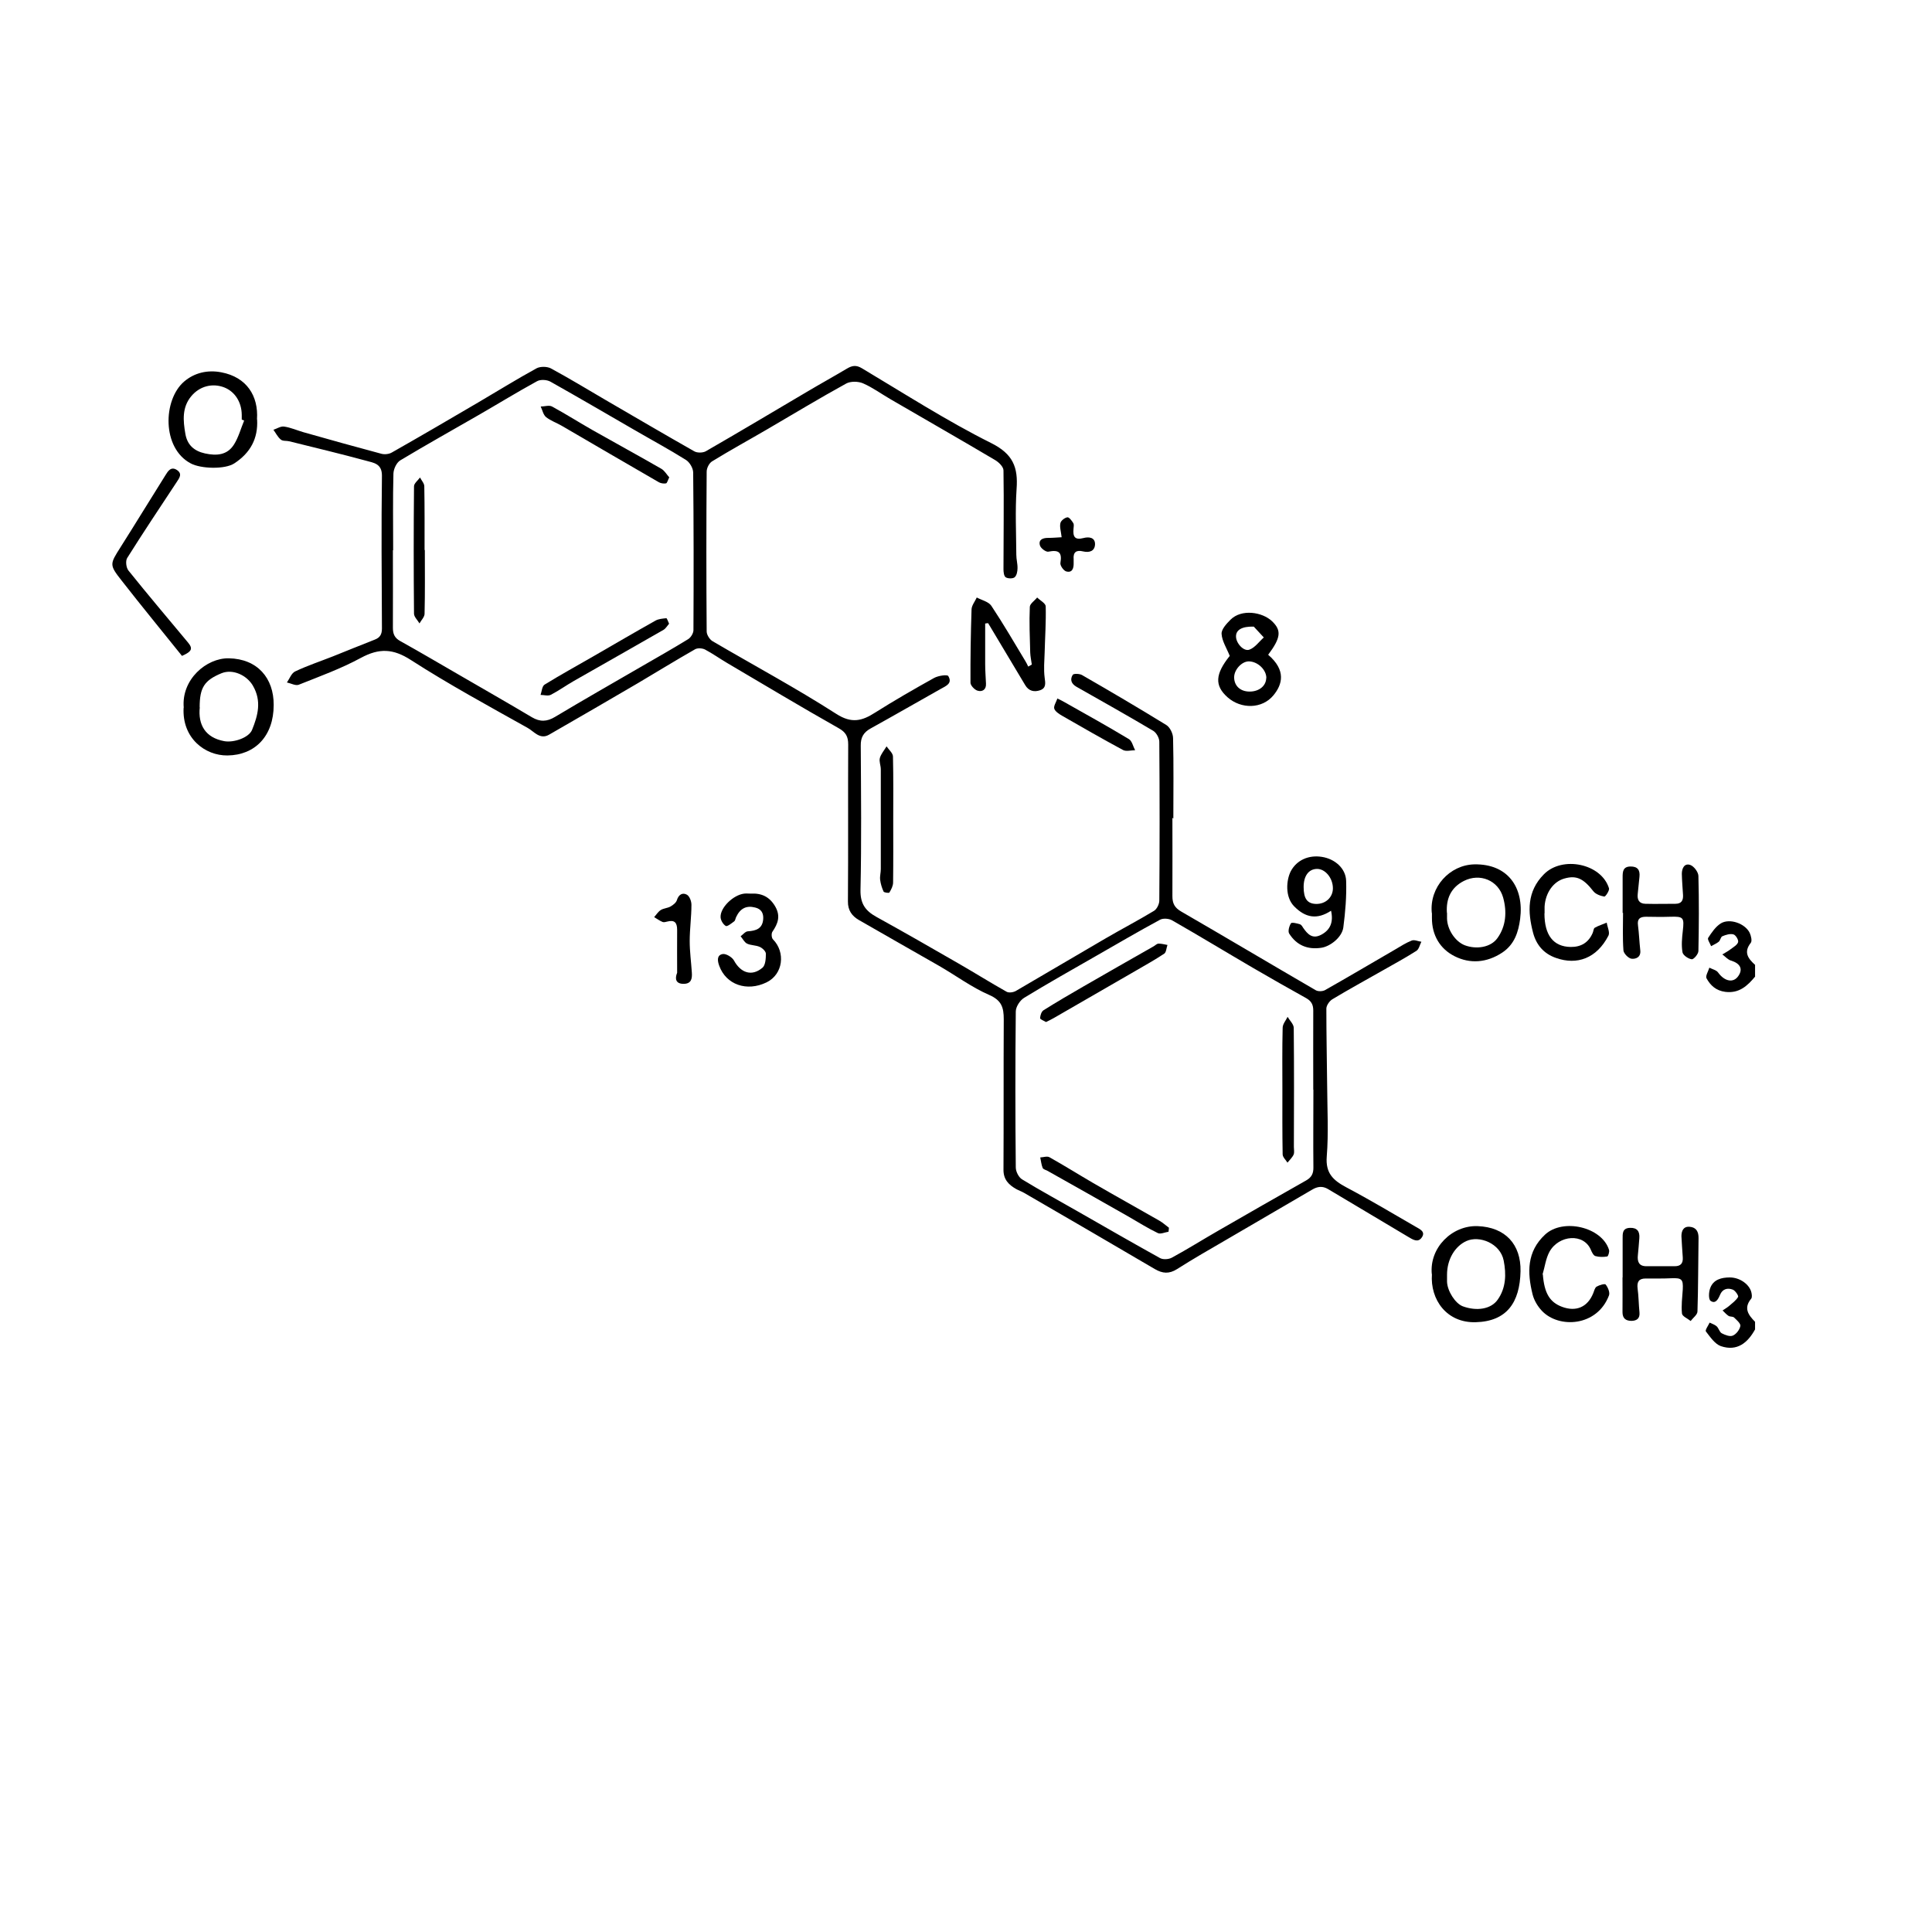 <?xml version="1.0" encoding="UTF-8"?><svg id="Layer_1" xmlns="http://www.w3.org/2000/svg" viewBox="0 0 144.57 144.57"><path d="M131.34,73.07c-.58.7-1.2,1.28-2.24,1.15-.69-.09-1.11-.48-1.4-1.01-.1-.17.13-.53.21-.8.23.12.53.18.66.37.48.66,1.14.8,1.51.25.36-.52.14-.94-.55-1.15-.24-.07-.43-.3-.65-.46.21-.13.43-.24.62-.39.21-.16.5-.32.56-.53.05-.16-.18-.54-.35-.58-.25-.07-.57.03-.83.14-.12.05-.15.31-.27.41-.17.14-.38.22-.57.33-.08-.21-.29-.5-.22-.62.26-.4.55-.83.94-1.08.66-.41,1.83,0,2.17.71.1.22.19.6.08.74-.56.71-.2,1.18.32,1.65v.87Z"/><path d="M131.34,99.46c-.56,1.03-1.36,1.68-2.57,1.27-.45-.16-.8-.69-1.12-1.1-.07-.1.18-.44.28-.66.18.09.39.15.53.28.15.14.21.43.38.52.25.13.61.27.83.17.26-.11.51-.45.56-.72.03-.18-.27-.44-.47-.63-.09-.09-.29-.05-.41-.12-.17-.11-.3-.27-.45-.41.16-.11.34-.21.49-.34.24-.21.52-.41.67-.67.05-.09-.21-.48-.4-.55-.39-.15-.77-.05-.95.39-.14.33-.34.71-.71.45-.16-.12-.14-.65-.03-.94.23-.66.86-.81,1.47-.81.76,0,1.46.52,1.61,1.1.04.16.07.39-.01.49-.59.71-.21,1.22.29,1.73v.58Z"/><path d="M87.73,61.19c0,1.96.01,3.92,0,5.87,0,.54.16.86.66,1.15,3.37,1.95,6.71,3.94,10.07,5.89.17.1.51.09.69-.01,1.75-.99,3.49-2.02,5.23-3.03.41-.24.82-.51,1.26-.68.2-.08.48.06.72.09-.12.23-.18.56-.37.68-.83.53-1.7,1-2.56,1.49-1.25.71-2.51,1.4-3.74,2.14-.21.13-.43.45-.44.68,0,1.93.04,3.86.06,5.79.01,1.76.11,3.54-.03,5.29-.1,1.25.48,1.78,1.45,2.3,1.76.93,3.48,1.96,5.21,2.96.29.17.76.36.45.8-.29.42-.68.15-1.02-.05-2-1.19-4-2.38-5.99-3.57-.42-.25-.8-.2-1.21.05-2.13,1.25-4.28,2.49-6.41,3.74-1.24.72-2.48,1.43-3.69,2.2-.59.37-1.08.33-1.66-.01-3.25-1.91-6.52-3.81-9.78-5.7-.19-.11-.4-.18-.58-.28-.57-.32-.97-.72-.96-1.46.02-3.75,0-7.49.02-11.24,0-.88-.15-1.42-1.09-1.83-1.31-.57-2.49-1.45-3.74-2.17-2-1.15-4.01-2.28-6-3.43-.52-.3-.84-.72-.83-1.4.03-3.91,0-7.83.02-11.74,0-.59-.17-.92-.73-1.23-2.8-1.58-5.56-3.24-8.33-4.87-.56-.33-1.09-.71-1.66-1.01-.2-.1-.55-.12-.73-.02-1.44.82-2.85,1.69-4.27,2.53-2.22,1.3-4.44,2.59-6.67,3.87-.69.39-1.13-.26-1.61-.52-2.93-1.64-5.89-3.25-8.72-5.07-1.33-.86-2.37-.9-3.73-.17-1.49.81-3.09,1.39-4.67,2.02-.23.09-.58-.11-.88-.17.2-.29.34-.7.62-.83.91-.43,1.87-.75,2.81-1.12,1.05-.42,2.1-.85,3.15-1.26.39-.15.53-.4.53-.83-.02-3.82-.05-7.63,0-11.45,0-.9-.64-.95-1.17-1.1-1.91-.52-3.84-.98-5.77-1.46-.21-.05-.48,0-.63-.13-.23-.19-.37-.48-.55-.73.27-.09.55-.28.8-.24.49.07.96.28,1.44.42,1.94.55,3.87,1.09,5.82,1.61.24.07.58.04.8-.09,2.17-1.23,4.32-2.49,6.47-3.75,1.45-.85,2.88-1.74,4.36-2.55.28-.15.78-.14,1.06,0,1.39.75,2.75,1.58,4.12,2.38,2.2,1.28,4.4,2.57,6.62,3.83.22.13.64.12.86,0,2.52-1.45,5.01-2.94,7.52-4.42,1.01-.6,2.04-1.17,3.05-1.77.39-.23.69-.28,1.12-.02,3.2,1.91,6.34,3.93,9.66,5.59,1.65.82,2.03,1.82,1.91,3.44-.11,1.64-.03,3.28-.02,4.93,0,.33.1.67.09,1,0,.24-.06.55-.22.68-.14.11-.5.1-.66,0-.14-.09-.17-.4-.17-.61,0-2.46.04-4.93,0-7.39,0-.27-.35-.61-.62-.77-2.6-1.54-5.23-3.04-7.84-4.56-.69-.4-1.34-.88-2.06-1.19-.36-.15-.92-.16-1.25.02-2,1.1-3.95,2.28-5.92,3.43-1.37.8-2.76,1.56-4.11,2.39-.22.13-.41.5-.41.77-.03,3.99-.03,7.97,0,11.96,0,.25.22.6.44.73,3.09,1.81,6.25,3.51,9.26,5.44,1.15.74,1.93.53,2.91-.1,1.44-.91,2.92-1.76,4.41-2.59.31-.17.99-.27,1.06-.14.34.57-.2.75-.6.98-1.74.98-3.46,1.97-5.21,2.94-.53.29-.75.67-.74,1.28.02,3.6.06,7.2-.02,10.8-.02,1.03.36,1.56,1.19,2.02,2.06,1.14,4.11,2.31,6.15,3.49,1.2.69,2.38,1.43,3.59,2.11.17.1.51.05.7-.06,2.24-1.3,4.47-2.63,6.71-3.93,1.2-.7,2.43-1.34,3.62-2.06.22-.13.4-.51.4-.77.03-3.96.03-7.93,0-11.89,0-.28-.22-.67-.45-.81-1.9-1.13-3.83-2.21-5.75-3.3-.4-.23-.49-.55-.28-.89.07-.11.51-.09.69.01,2.12,1.22,4.23,2.46,6.31,3.74.28.17.51.65.51.99.05,2,.02,4.01.02,6.02ZM29.4,41.18c0,1.93.01,3.87,0,5.8,0,.46.13.76.55.99,1.51.84,3,1.72,4.49,2.58,1.79,1.04,3.58,2.06,5.36,3.12.61.36,1.13.34,1.74-.03,2.12-1.27,4.26-2.49,6.4-3.73,1.19-.69,2.38-1.36,3.55-2.08.2-.12.39-.43.4-.66.02-3.94.02-7.88-.02-11.81,0-.33-.27-.78-.55-.95-1.26-.79-2.58-1.5-3.87-2.25-2.08-1.2-4.16-2.42-6.26-3.6-.27-.15-.75-.18-1.01-.03-1.48.81-2.91,1.69-4.37,2.53-1.96,1.13-3.93,2.23-5.86,3.39-.28.17-.5.65-.51.99-.05,1.91-.02,3.82-.02,5.73ZM98.27,81.55c0-1.98-.01-3.96,0-5.94,0-.45-.16-.71-.53-.92-1.33-.74-2.67-1.5-3.99-2.27-2.02-1.18-4.01-2.39-6.04-3.55-.24-.14-.67-.17-.9-.05-1.61.87-3.18,1.79-4.77,2.7-1.81,1.04-3.63,2.06-5.41,3.15-.31.19-.62.67-.62,1.02-.04,3.89-.04,7.78,0,11.67,0,.31.22.74.47.89,1.37.84,2.78,1.6,4.17,2.4,2.05,1.17,4.09,2.35,6.15,3.49.23.13.65.1.89-.03,1.18-.64,2.32-1.36,3.49-2.03,2.18-1.26,4.37-2.51,6.56-3.75.41-.23.55-.53.54-.99-.02-1.93,0-3.87,0-5.8Z"/><path d="M73.72,46.65c0,1.02,0,2.04,0,3.06,0,.48.04.96.06,1.44.03.47-.29.64-.64.53-.22-.07-.52-.39-.52-.59-.01-1.83.02-3.66.08-5.49.01-.3.26-.6.39-.89.37.2.88.31,1.09.62.89,1.34,1.7,2.73,2.53,4.11.09.14.16.29.23.44.09-.05.18-.1.27-.15-.04-.3-.11-.61-.12-.91-.03-1.13-.08-2.27-.03-3.4,0-.24.36-.47.55-.71.22.22.63.43.64.66.03,1.15-.05,2.3-.08,3.46-.02.63-.08,1.26,0,1.87.06.43.12.79-.34.95-.44.15-.85.07-1.12-.39-.85-1.43-1.71-2.85-2.56-4.28-.07-.12-.14-.23-.21-.35-.08,0-.15.02-.23.03Z"/><path d="M13.75,52.96c-.19-2.12,1.7-3.73,3.37-3.7,2.15.04,3.37,1.49,3.36,3.49,0,2.33-1.4,3.76-3.46,3.78-1.67.02-3.41-1.29-3.28-3.58ZM14.95,52.92c-.14,1.32.42,2.28,1.83,2.54.72.13,1.84-.26,2.08-.84.44-1.08.73-2.16.07-3.3-.45-.79-1.51-1.29-2.36-.94-1.28.53-1.63,1.07-1.63,2.55Z"/><path d="M107.14,68.32c-.19-1.95,1.35-3.6,3.18-3.64,2.49-.05,3.74,1.71,3.43,4.09-.13.96-.41,1.9-1.35,2.52-1.16.76-2.4.84-3.54.27-1.09-.54-1.72-1.57-1.71-2.88,0-.12,0-.24,0-.36ZM108.28,68.31c0,.14,0,.29,0,.43.02.82.61,1.71,1.32,1.99.87.33,1.95.17,2.45-.53.65-.9.72-1.98.43-3.03-.36-1.29-1.73-1.86-2.94-1.25-.96.49-1.34,1.32-1.27,2.38Z"/><path d="M19.24,31.39c.08,1.43-.51,2.5-1.7,3.28-.71.47-2.51.41-3.26.01-2.18-1.14-2.09-4.77-.5-6.13.76-.65,1.74-.89,2.78-.69,1.9.36,2.79,1.77,2.67,3.52ZM18.27,31.47c-.06-.02-.12-.05-.18-.07,0-.12,0-.24,0-.36-.01-.96-.52-1.74-1.31-2.05-.88-.34-1.84-.1-2.47.66-.7.84-.61,1.83-.44,2.81.14.83.65,1.29,1.47,1.47.87.19,1.67.13,2.17-.67.34-.54.51-1.19.76-1.79Z"/><path d="M107.14,95.34c-.19-1.98,1.52-3.66,3.43-3.59,2.08.08,3.25,1.37,3.21,3.38-.05,2.34-1.03,3.75-3.36,3.81-2.16.06-3.41-1.68-3.27-3.6ZM108.28,95.39c0,.17,0,.34,0,.51.02.71.62,1.64,1.18,1.85,1.04.38,2.12.22,2.62-.51.61-.87.64-1.89.44-2.91-.25-1.29-1.82-1.91-2.8-1.46-.83.38-1.44,1.34-1.44,2.52Z"/><path d="M121.42,68.32c0-.89,0-1.79,0-2.68,0-.41.02-.79.58-.8.55-.01.73.27.68.77-.04.43-.09.86-.13,1.28-.05.43.1.73.57.74.75.02,1.5,0,2.25,0,.45,0,.59-.25.57-.65-.03-.53-.08-1.06-.09-1.59,0-.41.19-.81.62-.67.28.09.61.53.62.82.05,1.87.04,3.75,0,5.62,0,.23-.35.64-.5.62-.26-.03-.65-.3-.69-.52-.09-.51-.04-1.06.02-1.58.12-1.03.06-1.11-.94-1.08-.6.02-1.21.01-1.81,0-.46,0-.67.16-.6.65.08.62.1,1.24.17,1.86.06.53-.35.67-.66.63-.23-.03-.58-.39-.6-.62-.07-.94-.03-1.88-.03-2.82Z"/><path d="M121.42,95.59c0-.96,0-1.93,0-2.89,0-.39-.03-.8.55-.82.54-.02.74.27.7.77-.03.43-.07.86-.11,1.28-.05.48.08.82.63.82.7,0,1.4,0,2.1,0,.47.01.66-.21.63-.66-.03-.53-.08-1.06-.1-1.58,0-.4.14-.75.62-.71.49.04.67.37.66.86-.03,1.82-.02,3.65-.08,5.47,0,.25-.33.48-.51.72-.23-.19-.63-.35-.65-.56-.06-.59.02-1.2.06-1.8.04-.76-.08-.87-.83-.84-.65.03-1.3.02-1.95.02-.51,0-.66.25-.6.75.08.59.08,1.19.14,1.79.04.45-.2.62-.59.63-.42,0-.68-.17-.68-.65.01-.87,0-1.74,0-2.6,0,0,0,0,0,0Z"/><path d="M94.89,48.99c1.37,1.17,1.07,2.23.4,3.04-.85,1.03-2.42,1.04-3.43.15-.99-.88-.93-1.74.16-3.1-.23-.58-.58-1.11-.61-1.65-.02-.34.37-.76.67-1.06.82-.82,2.38-.58,3.11.12.72.69.65,1.24-.29,2.5ZM94.76,50.75c.01-.63-.64-1.25-1.31-1.26-.53,0-1.1.62-1.1,1.19,0,.64.46,1.07,1.16,1.07.7,0,1.23-.42,1.24-1.01ZM93.83,46.89c-.93-.03-1.35.27-1.34.74,0,.5.58,1.15,1.01.98.41-.15.72-.6,1.07-.91-.3-.32-.59-.64-.75-.81Z"/><path d="M99.6,68.15c-1.05.69-1.92.52-2.75-.32-.71-.71-.6-1.98-.26-2.64.44-.83,1.34-1.23,2.33-1.07.96.15,1.78.85,1.81,1.79.04,1.16-.06,2.34-.21,3.49-.1.74-.98,1.42-1.64,1.52-1.04.16-1.86-.19-2.41-1.06-.11-.17,0-.56.13-.77.06-.09.44,0,.67.07.1.03.18.16.24.26.34.49.7.88,1.37.52.65-.35.92-.92.72-1.8ZM97.55,66.37c0,.87.27,1.25.92,1.27.72.02,1.27-.49,1.27-1.17,0-.77-.58-1.47-1.21-1.45-.61.02-.98.53-.98,1.35Z"/><path d="M115.57,68.35c0,1.63.67,2.49,1.96,2.51.78.01,1.34-.33,1.65-1.05.06-.13.06-.34.16-.39.28-.16.59-.25.89-.38.05.33.25.73.13.97-.88,1.71-2.36,2.23-3.93,1.67-.92-.32-1.47-.98-1.71-1.88-.41-1.57-.47-3.09.81-4.38,1.38-1.4,4.3-.8,4.87,1.05.05.16-.26.63-.35.62-.29-.05-.65-.18-.82-.4-.74-.95-1.27-1.21-2.17-.95-.83.23-1.42,1.08-1.48,2.1,0,.17,0,.34,0,.51Z"/><path d="M115.45,95.37c.11,1.38.5,2.07,1.44,2.42,1.05.39,1.91.02,2.33-1.02.07-.17.12-.41.25-.49.2-.12.62-.24.68-.16.17.21.33.59.25.81-.88,2.34-3.75,2.5-5.02,1.16-.32-.34-.59-.79-.7-1.24-.4-1.62-.44-3.19.94-4.47,1.34-1.24,4.24-.57,4.78,1.14.05.15-.06.48-.13.5-.29.05-.61.05-.89-.03-.14-.04-.26-.28-.33-.45-.53-1.29-2.4-1.13-3.1.12-.28.51-.35,1.13-.52,1.7Z"/><path d="M56.18,66.87c.81-.05,1.42.24,1.84.98.4.71.19,1.27-.22,1.87-.09.13-.07.46.04.57.95.96.77,2.61-.48,3.22-1.48.72-3.03.17-3.54-1.24-.14-.38-.19-.8.26-.88.25-.04.7.23.84.48.51.94,1.34,1.22,2.14.54.22-.19.25-.69.25-1.04,0-.18-.25-.42-.45-.51-.3-.14-.67-.11-.96-.25-.2-.1-.32-.36-.48-.55.18-.13.35-.36.54-.37.62-.04,1.1-.2,1.15-.92.03-.43-.14-.75-.6-.86-.66-.17-1.12.06-1.43.72-.05.11-.06.26-.15.32-.2.15-.51.4-.62.34-.2-.12-.38-.42-.39-.66-.03-.72.95-1.66,1.76-1.76.17-.02.34,0,.51,0Z"/><path d="M13.61,49.07c-1.51-1.88-3.02-3.72-4.48-5.59-.97-1.23-.92-1.25-.1-2.55,1.13-1.78,2.23-3.59,3.35-5.37.19-.31.42-.68.86-.39.43.29.18.6-.03.92-1.24,1.88-2.49,3.75-3.69,5.66-.14.22-.08.73.09.94,1.46,1.82,2.97,3.6,4.46,5.39.38.46.29.67-.45,1Z"/><path d="M66.84,61.39c0,1.55.01,3.09-.01,4.64,0,.26-.14.53-.28.76-.03.05-.39,0-.43-.07-.13-.28-.22-.58-.26-.89-.03-.26.05-.53.05-.79,0-2.49,0-4.98,0-7.47,0-.29-.14-.59-.07-.85.09-.31.33-.58.5-.87.17.25.47.5.48.75.04,1.59.02,3.19.02,4.78Z"/><path d="M50.67,72.81c0-1.08-.01-2.15,0-3.23,0-.55-.2-.76-.74-.62-.11.03-.26.07-.35.03-.22-.09-.42-.24-.63-.36.16-.18.29-.4.49-.53.22-.14.51-.14.74-.27.19-.11.41-.28.47-.47.13-.43.43-.59.75-.41.2.11.34.49.34.75,0,.91-.13,1.82-.13,2.72,0,.79.11,1.57.16,2.36.03.44-.03.84-.62.84-.57,0-.67-.36-.48-.83Z"/><path d="M79.44,40.19c-.05-.44-.16-.76-.09-1.05.04-.18.32-.4.52-.43.13-.02.33.25.44.43.07.11.03.28.02.43-.05.56.07.87.75.69.37-.1.87-.07.86.47-.02.52-.43.64-.9.53-.49-.12-.75.05-.7.59,0,.1,0,.19,0,.29.01.39-.11.74-.55.62-.2-.05-.48-.45-.44-.64.14-.81-.14-.99-.9-.84-.18.04-.57-.25-.63-.46-.13-.43.2-.57.6-.57.34,0,.68-.03,1.03-.05Z"/><path d="M79.11,52.26c.28.14.39.19.49.25,1.63.92,3.27,1.83,4.88,2.8.23.14.31.55.46.83-.31,0-.67.11-.91-.02-1.54-.83-3.06-1.7-4.57-2.57-.22-.13-.5-.31-.57-.52-.06-.19.13-.47.23-.75Z"/><path d="M50.06,46.68c-.14.16-.25.36-.41.45-2.23,1.28-4.47,2.55-6.7,3.82-.58.33-1.13.73-1.73,1.04-.21.11-.51.01-.77.01.09-.26.11-.65.3-.77,1.2-.74,2.44-1.42,3.67-2.13,1.54-.89,3.08-1.79,4.63-2.66.23-.13.53-.15.81-.18.05,0,.12.23.21.42Z"/><path d="M50.08,35.72c-.11.22-.16.43-.24.45-.17.03-.38,0-.53-.08-2.43-1.4-4.84-2.81-7.26-4.22-.39-.23-.84-.38-1.19-.66-.21-.17-.27-.52-.4-.79.29,0,.63-.12.85,0,1.03.56,2.02,1.19,3.04,1.77,1.71.97,3.44,1.91,5.14,2.89.24.14.4.43.59.64Z"/><path d="M31.79,41.16c0,1.59.02,3.18-.02,4.77,0,.24-.25.48-.38.72-.14-.24-.4-.48-.41-.72-.03-3.18-.03-6.36,0-9.54,0-.22.29-.44.45-.66.11.22.32.44.32.66.03,1.59.02,3.18.02,4.77,0,0,0,0,0,0Z"/><path d="M87.44,92.17c-.27.04-.6.2-.8.1-.75-.36-1.46-.81-2.19-1.23-2.02-1.15-4.04-2.29-6.07-3.43-.13-.07-.32-.11-.36-.22-.1-.24-.12-.52-.18-.78.23-.01.51-.11.68-.02,1.11.62,2.19,1.3,3.29,1.94,1.64.95,3.3,1.87,4.94,2.81.26.15.48.35.72.53,0,.1-.02.19-.03.29Z"/><path d="M95.96,81.55c0-1.55-.02-3.09.02-4.64,0-.28.24-.55.37-.82.16.28.46.55.46.83.03,2.97.02,5.94.01,8.91,0,.19.05.41-.02.57-.1.22-.3.4-.46.6-.12-.2-.35-.4-.36-.61-.03-1.62-.02-3.24-.02-4.85h0Z"/><path d="M78.28,76.48c-.17-.1-.45-.2-.45-.29.01-.21.1-.49.25-.59.97-.61,1.96-1.19,2.95-1.76,1.76-1.02,3.53-2.02,5.3-3.03.12-.07.24-.2.37-.2.22,0,.44.06.66.1-.08.22-.09.55-.24.65-.68.45-1.39.85-2.1,1.26-2.05,1.19-4.1,2.37-6.15,3.55-.18.11-.37.19-.6.31Z"/></svg>